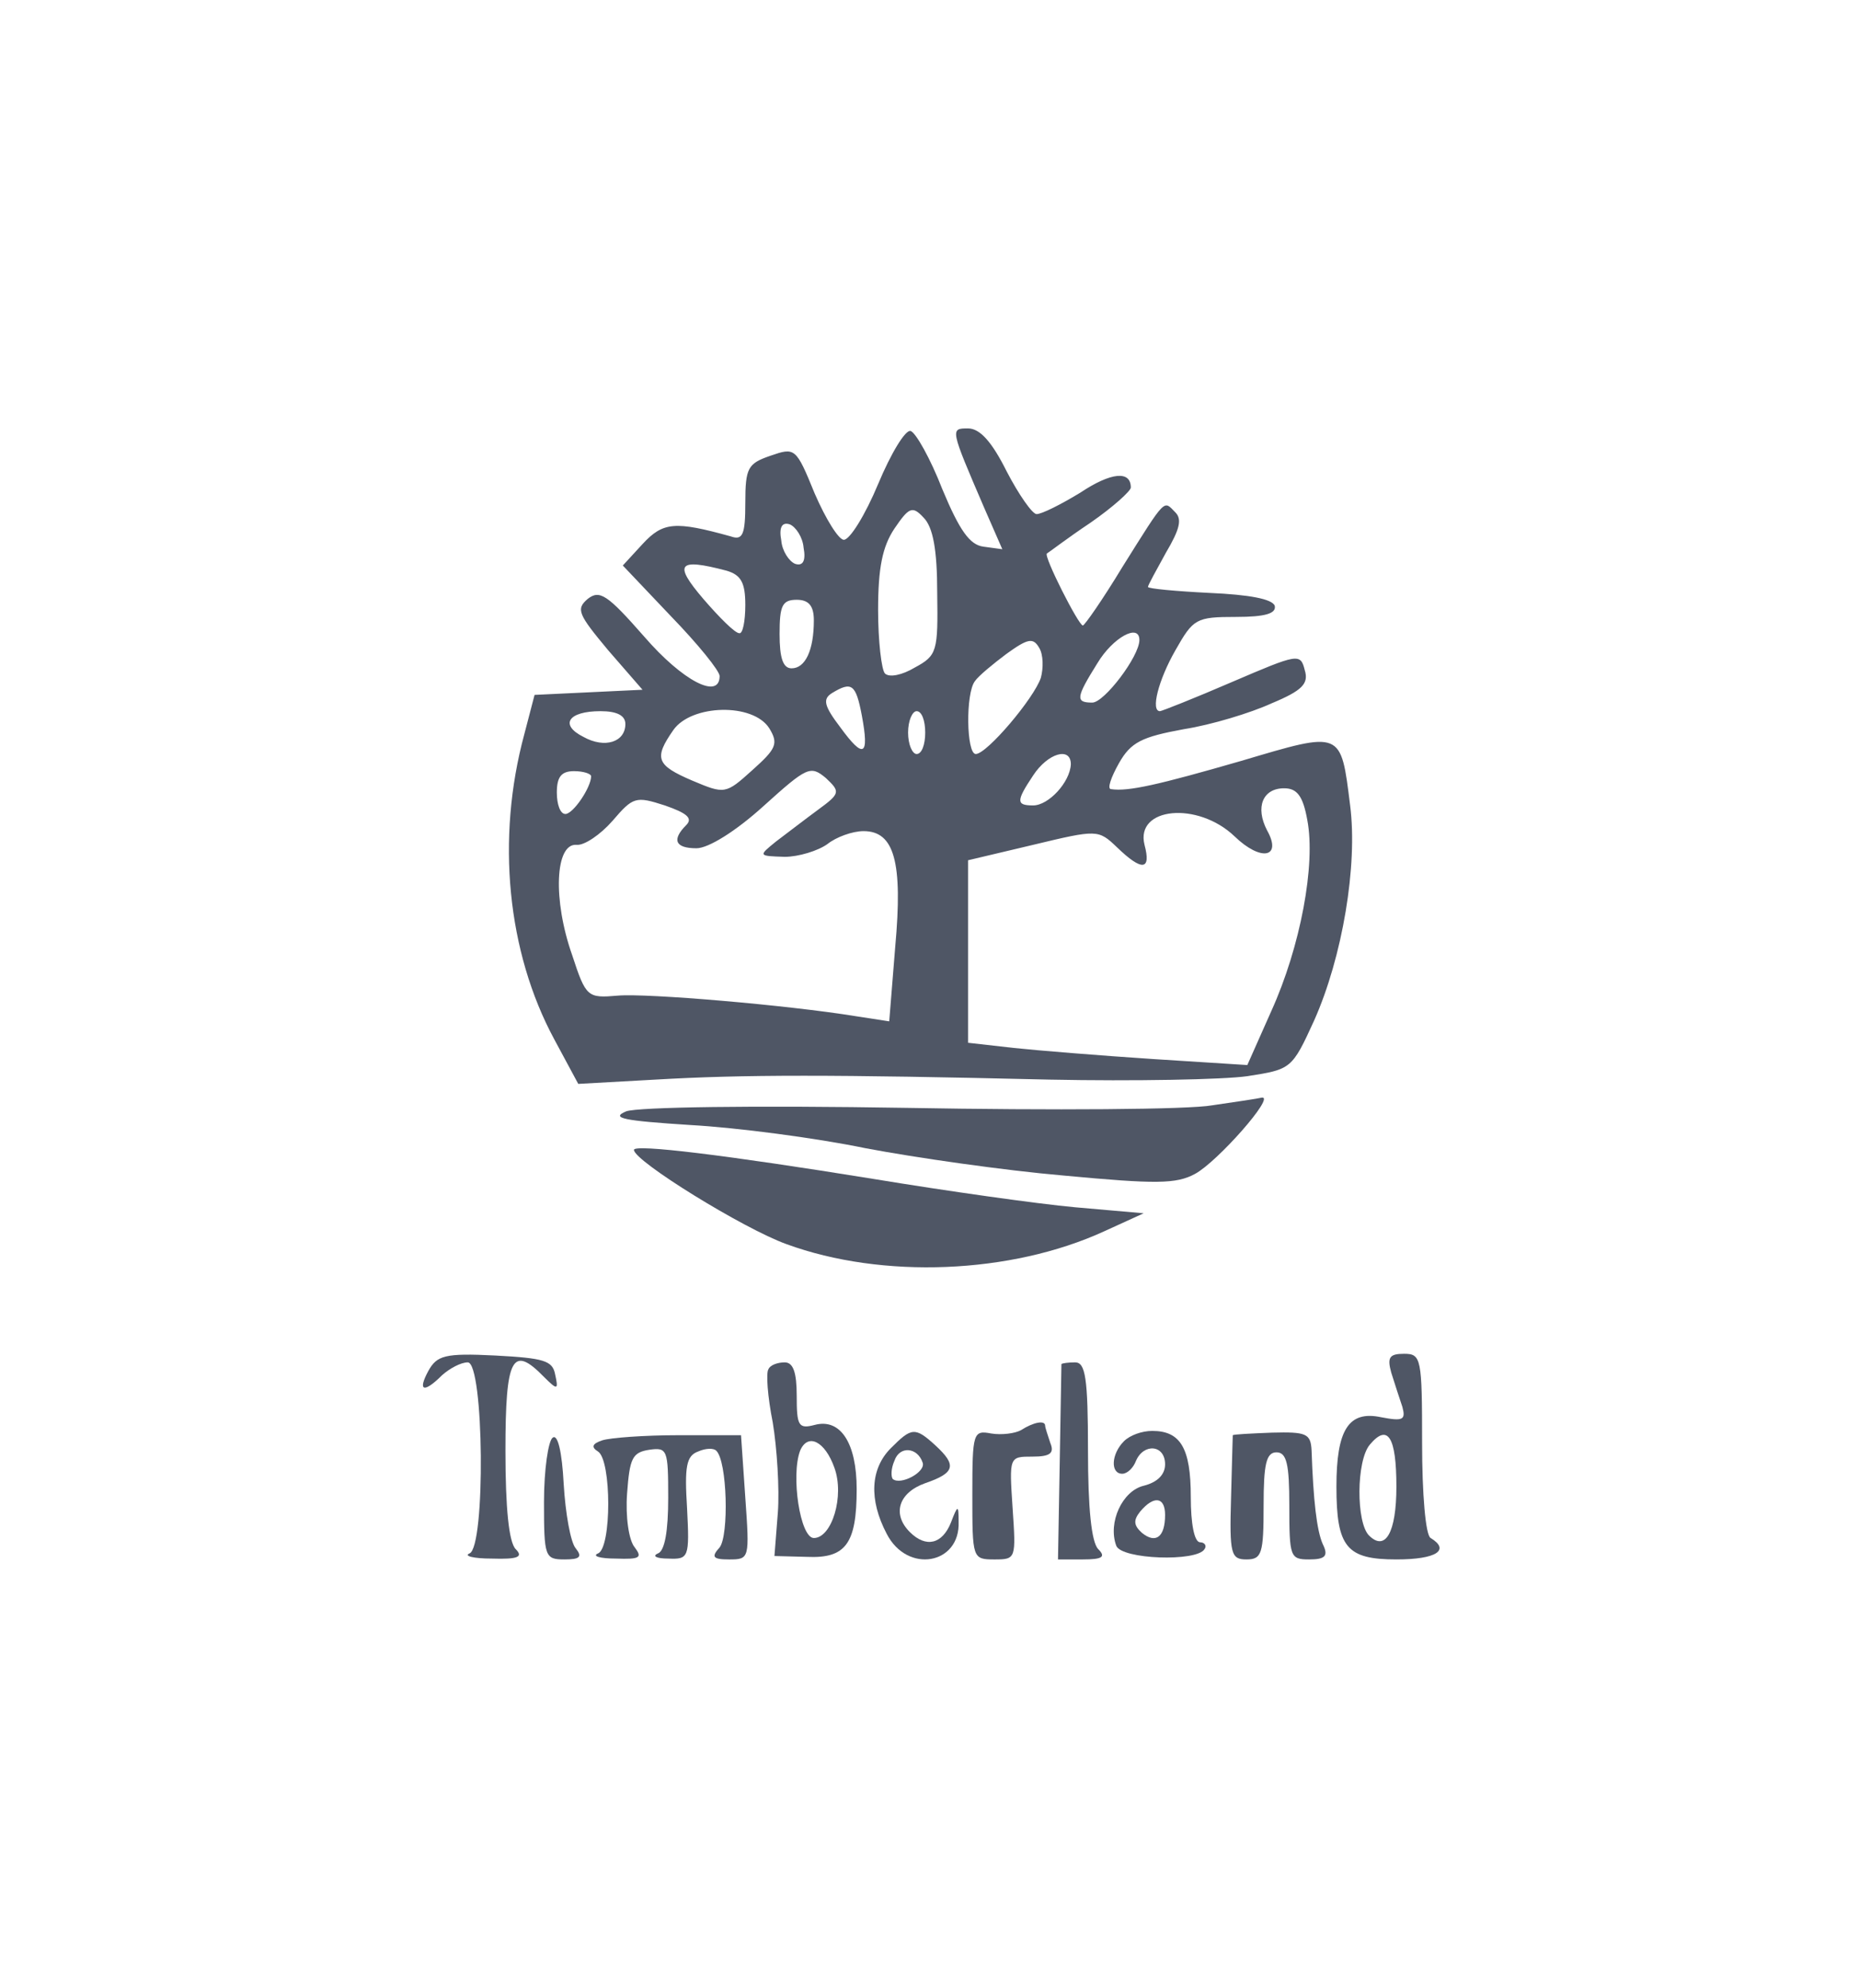 <?xml version="1.0" standalone="no"?>
<!DOCTYPE svg PUBLIC "-//W3C//DTD SVG 20010904//EN"
 "http://www.w3.org/TR/2001/REC-SVG-20010904/DTD/svg10.dtd">
<svg version="1.0" xmlns="http://www.w3.org/2000/svg"
 width="217pt" height="232pt" viewBox="0 0 217 232"
 preserveAspectRatio="xMidYMid meet">

<g transform="translate(0,232) scale(0.1,-0.1)"
fill="#4F5665" stroke="none">
<path d="M1025 1755 c-15 -36 -33 -65 -40 -65 -6 0 -21 24 -34 54 -22 54 -23
54 -52 44 -26 -9 -29 -14 -29 -55 0 -37 -3 -44 -17 -39 -65 18 -79 17 -103 -9
l-23 -25 56 -59 c32 -33 57 -64 57 -70 0 -28 -43 -6 -88 46 -43 49 -52 55 -66
44 -14 -12 -11 -18 24 -60 l40 -46 -63 -3 -63 -3 -12 -46 c-33 -122 -20 -254
35 -356 l28 -52 90 5 c103 6 206 6 460 0 99 -2 203 0 231 4 51 8 52 8 78 65
33 74 51 181 42 251 -11 88 -9 87 -127 52 -97 -28 -132 -36 -152 -33 -5 0 0
14 9 30 14 25 27 31 76 40 32 5 78 19 102 30 36 15 44 23 39 39 -5 20 -8 19
-85 -14 -44 -19 -82 -34 -84 -34 -11 0 -2 36 18 71 21 37 24 39 71 39 34 0 47
4 45 13 -3 8 -30 13 -76 15 -40 2 -72 5 -72 7 0 2 10 20 21 40 16 27 19 39 11
47 -14 14 -10 19 -62 -64 -23 -38 -44 -68 -46 -68 -5 0 -46 81 -42 84 2 1 24
18 51 36 26 18 47 37 47 41 0 20 -23 18 -59 -6 -23 -14 -45 -25 -51 -25 -5 0
-21 23 -35 50 -17 34 -31 50 -45 50 -21 0 -21 0 19 -93 l21 -48 -22 3 c-16 2
-28 19 -48 67 -14 36 -31 66 -37 68 -6 2 -23 -26 -38 -62z m69 -127 c1 -68 0
-73 -26 -87 -15 -9 -30 -12 -35 -7 -4 4 -8 38 -8 74 0 49 5 74 19 95 17 25 21
27 34 13 11 -11 16 -37 16 -88z m-156 53 c3 -16 -1 -22 -10 -19 -7 3 -15 15
-16 27 -3 16 1 22 10 19 7 -3 15 -15 16 -27z m-90 -27 c17 -5 22 -14 22 -40 0
-19 -3 -34 -7 -33 -5 0 -23 18 -42 40 -35 41 -30 48 27 33z m102 -58 c0 -35
-10 -56 -26 -56 -10 0 -14 12 -14 40 0 33 3 40 20 40 14 0 20 -7 20 -24z m265
-67 c-8 -24 -63 -89 -76 -89 -11 0 -12 71 -1 85 4 6 21 20 37 32 25 18 31 19
38 7 5 -8 5 -24 2 -35z m115 44 c0 -19 -41 -73 -55 -73 -20 0 -19 6 6 46 18
30 49 47 49 27z m-324 -88 c9 -48 2 -51 -25 -14 -19 25 -21 33 -10 40 23 14
28 11 35 -26z m-276 -10 c0 -21 -24 -29 -49 -15 -28 14 -18 30 20 30 19 0 29
-5 29 -15z m168 -5 c11 -18 8 -24 -20 -49 -31 -28 -32 -28 -70 -12 -42 18 -45
26 -22 59 21 30 93 32 112 2z m182 -5 c0 -14 -4 -25 -10 -25 -5 0 -10 11 -10
25 0 14 5 25 10 25 6 0 10 -11 10 -25z m170 -37 c-1 -21 -26 -48 -44 -48 -20
0 -20 5 0 35 17 26 44 34 44 13z m-295 -53 c-15 -11 -37 -28 -49 -37 -21 -17
-21 -17 10 -18 16 0 39 7 50 15 10 8 29 15 42 15 36 0 46 -36 37 -135 l-7 -87
-39 6 c-80 13 -244 27 -278 24 -35 -3 -37 -2 -53 47 -23 65 -20 131 5 129 9
-1 28 12 42 28 24 28 27 29 61 18 26 -9 33 -15 25 -23 -17 -17 -13 -27 12 -27
14 0 46 20 78 49 51 46 55 48 73 33 17 -16 17 -18 -9 -37z m-265 39 c0 -13
-21 -44 -30 -44 -6 0 -10 11 -10 25 0 18 5 25 20 25 11 0 20 -3 20 -6z m836
-51 c10 -52 -8 -148 -42 -223 l-28 -63 -110 7 c-61 4 -135 10 -163 13 l-53 6
0 107 0 106 76 18 c75 18 76 18 98 -3 29 -28 40 -27 32 3 -11 44 62 51 105 10
31 -30 56 -25 38 7 -14 27 -5 49 20 49 15 0 22 -9 27 -37z"/>
<path d="M1415 1030 c-27 -5 -187 -6 -355 -3 -182 3 -315 1 -329 -4 -19 -8 -3
-11 75 -16 54 -3 146 -15 204 -27 58 -11 162 -26 232 -32 107 -10 131 -10 153
2 26 14 94 91 78 89 -4 -1 -30 -5 -58 -9z"/>
<path d="M740 978 c0 -13 128 -92 178 -110 112 -41 262 -35 371 15 l46 21 -80
7 c-44 4 -150 19 -235 33 -173 28 -280 41 -280 34z"/>
<path d="M500 720 c-13 -24 -5 -26 16 -5 9 8 22 15 30 15 19 0 21 -216 2 -223
-7 -3 5 -6 26 -6 31 -1 37 2 28 11 -8 8 -12 48 -12 115 0 109 8 124 45 86 16
-16 17 -15 13 3 -3 16 -13 19 -70 22 -59 3 -68 0 -78 -18z"/>
<path d="M1624 718 c4 -13 10 -31 13 -40 4 -15 1 -17 -25 -12 -38 8 -52 -15
-52 -81 0 -71 12 -85 70 -85 47 0 63 11 40 25 -6 3 -10 52 -10 111 0 99 -1
104 -21 104 -17 0 -20 -4 -15 -22z m6 -133 c0 -54 -13 -76 -32 -57 -15 15 -15
87 1 106 21 25 31 9 31 -49z"/>
<path d="M897 722 c-3 -4 -1 -32 5 -62 5 -30 8 -78 6 -105 l-4 -51 38 -1 c45
-2 58 15 58 79 0 54 -19 83 -49 75 -19 -5 -21 -1 -21 34 0 27 -4 39 -14 39 -8
0 -17 -3 -19 -8z m77 -115 c12 -33 -3 -82 -24 -82 -16 0 -27 73 -16 102 9 21
29 11 40 -20z"/>
<path d="M1239 728 c0 -2 -1 -54 -2 -116 l-2 -112 29 0 c23 0 27 3 18 12 -8 8
-12 48 -12 115 0 85 -3 103 -15 103 -8 0 -15 -1 -16 -2z"/>
<path d="M1192 651 c-7 -4 -23 -6 -35 -4 -21 4 -22 1 -22 -71 0 -75 0 -76 26
-76 25 0 25 1 21 60 -4 60 -4 60 23 60 21 0 26 4 21 16 -3 9 -6 18 -6 20 0 7
-14 4 -28 -5z"/>
<path d="M645 642 c-5 -4 -10 -37 -10 -75 0 -64 1 -67 24 -67 18 0 21 3 13 13
-6 7 -12 41 -14 75 -2 38 -7 59 -13 54z"/>
<path d="M703 639 c-12 -4 -13 -8 -5 -13 16 -10 16 -113 0 -119 -7 -3 2 -6 21
-6 28 -1 31 1 22 13 -7 8 -11 36 -9 63 3 41 6 48 26 51 21 3 22 0 22 -56 0
-39 -4 -62 -12 -65 -7 -3 -2 -6 12 -6 24 -1 25 1 22 59 -3 48 -1 61 13 66 9 4
18 4 21 1 13 -12 15 -99 4 -113 -10 -11 -8 -14 11 -14 24 0 24 1 19 72 l-5 73
-73 0 c-40 0 -80 -3 -89 -6z"/>
<path d="M1040 630 c-24 -24 -26 -60 -5 -100 24 -47 86 -36 84 14 0 20 -1 20
-9 -1 -10 -25 -29 -30 -48 -11 -21 21 -13 46 18 57 35 12 37 21 12 44 -24 22
-28 21 -52 -3z m37 -17 c4 -11 -26 -27 -35 -19 -2 3 -2 12 2 21 6 18 27 16 33
-2z"/>
<path d="M1312 638 c-15 -15 -16 -38 -2 -38 6 0 13 7 16 15 9 21 34 19 34 -4
0 -12 -9 -21 -25 -25 -25 -6 -42 -43 -32 -70 6 -16 94 -19 103 -4 3 4 0 8 -5
8 -7 0 -11 22 -11 53 0 57 -12 77 -45 77 -12 0 -26 -5 -33 -12z m48 -86 c0
-26 -11 -34 -27 -21 -10 9 -10 15 -2 25 16 19 29 17 29 -4z"/>
<path d="M1439 645 c0 0 -1 -33 -2 -73 -2 -66 0 -72 18 -72 18 0 20 7 20 63 0
48 3 62 15 62 12 0 15 -14 15 -62 0 -60 1 -63 23 -63 19 0 23 4 16 18 -7 16
-11 51 -13 109 -1 20 -6 22 -46 21 -25 -1 -45 -2 -46 -3z"/>
</g>
</svg>

